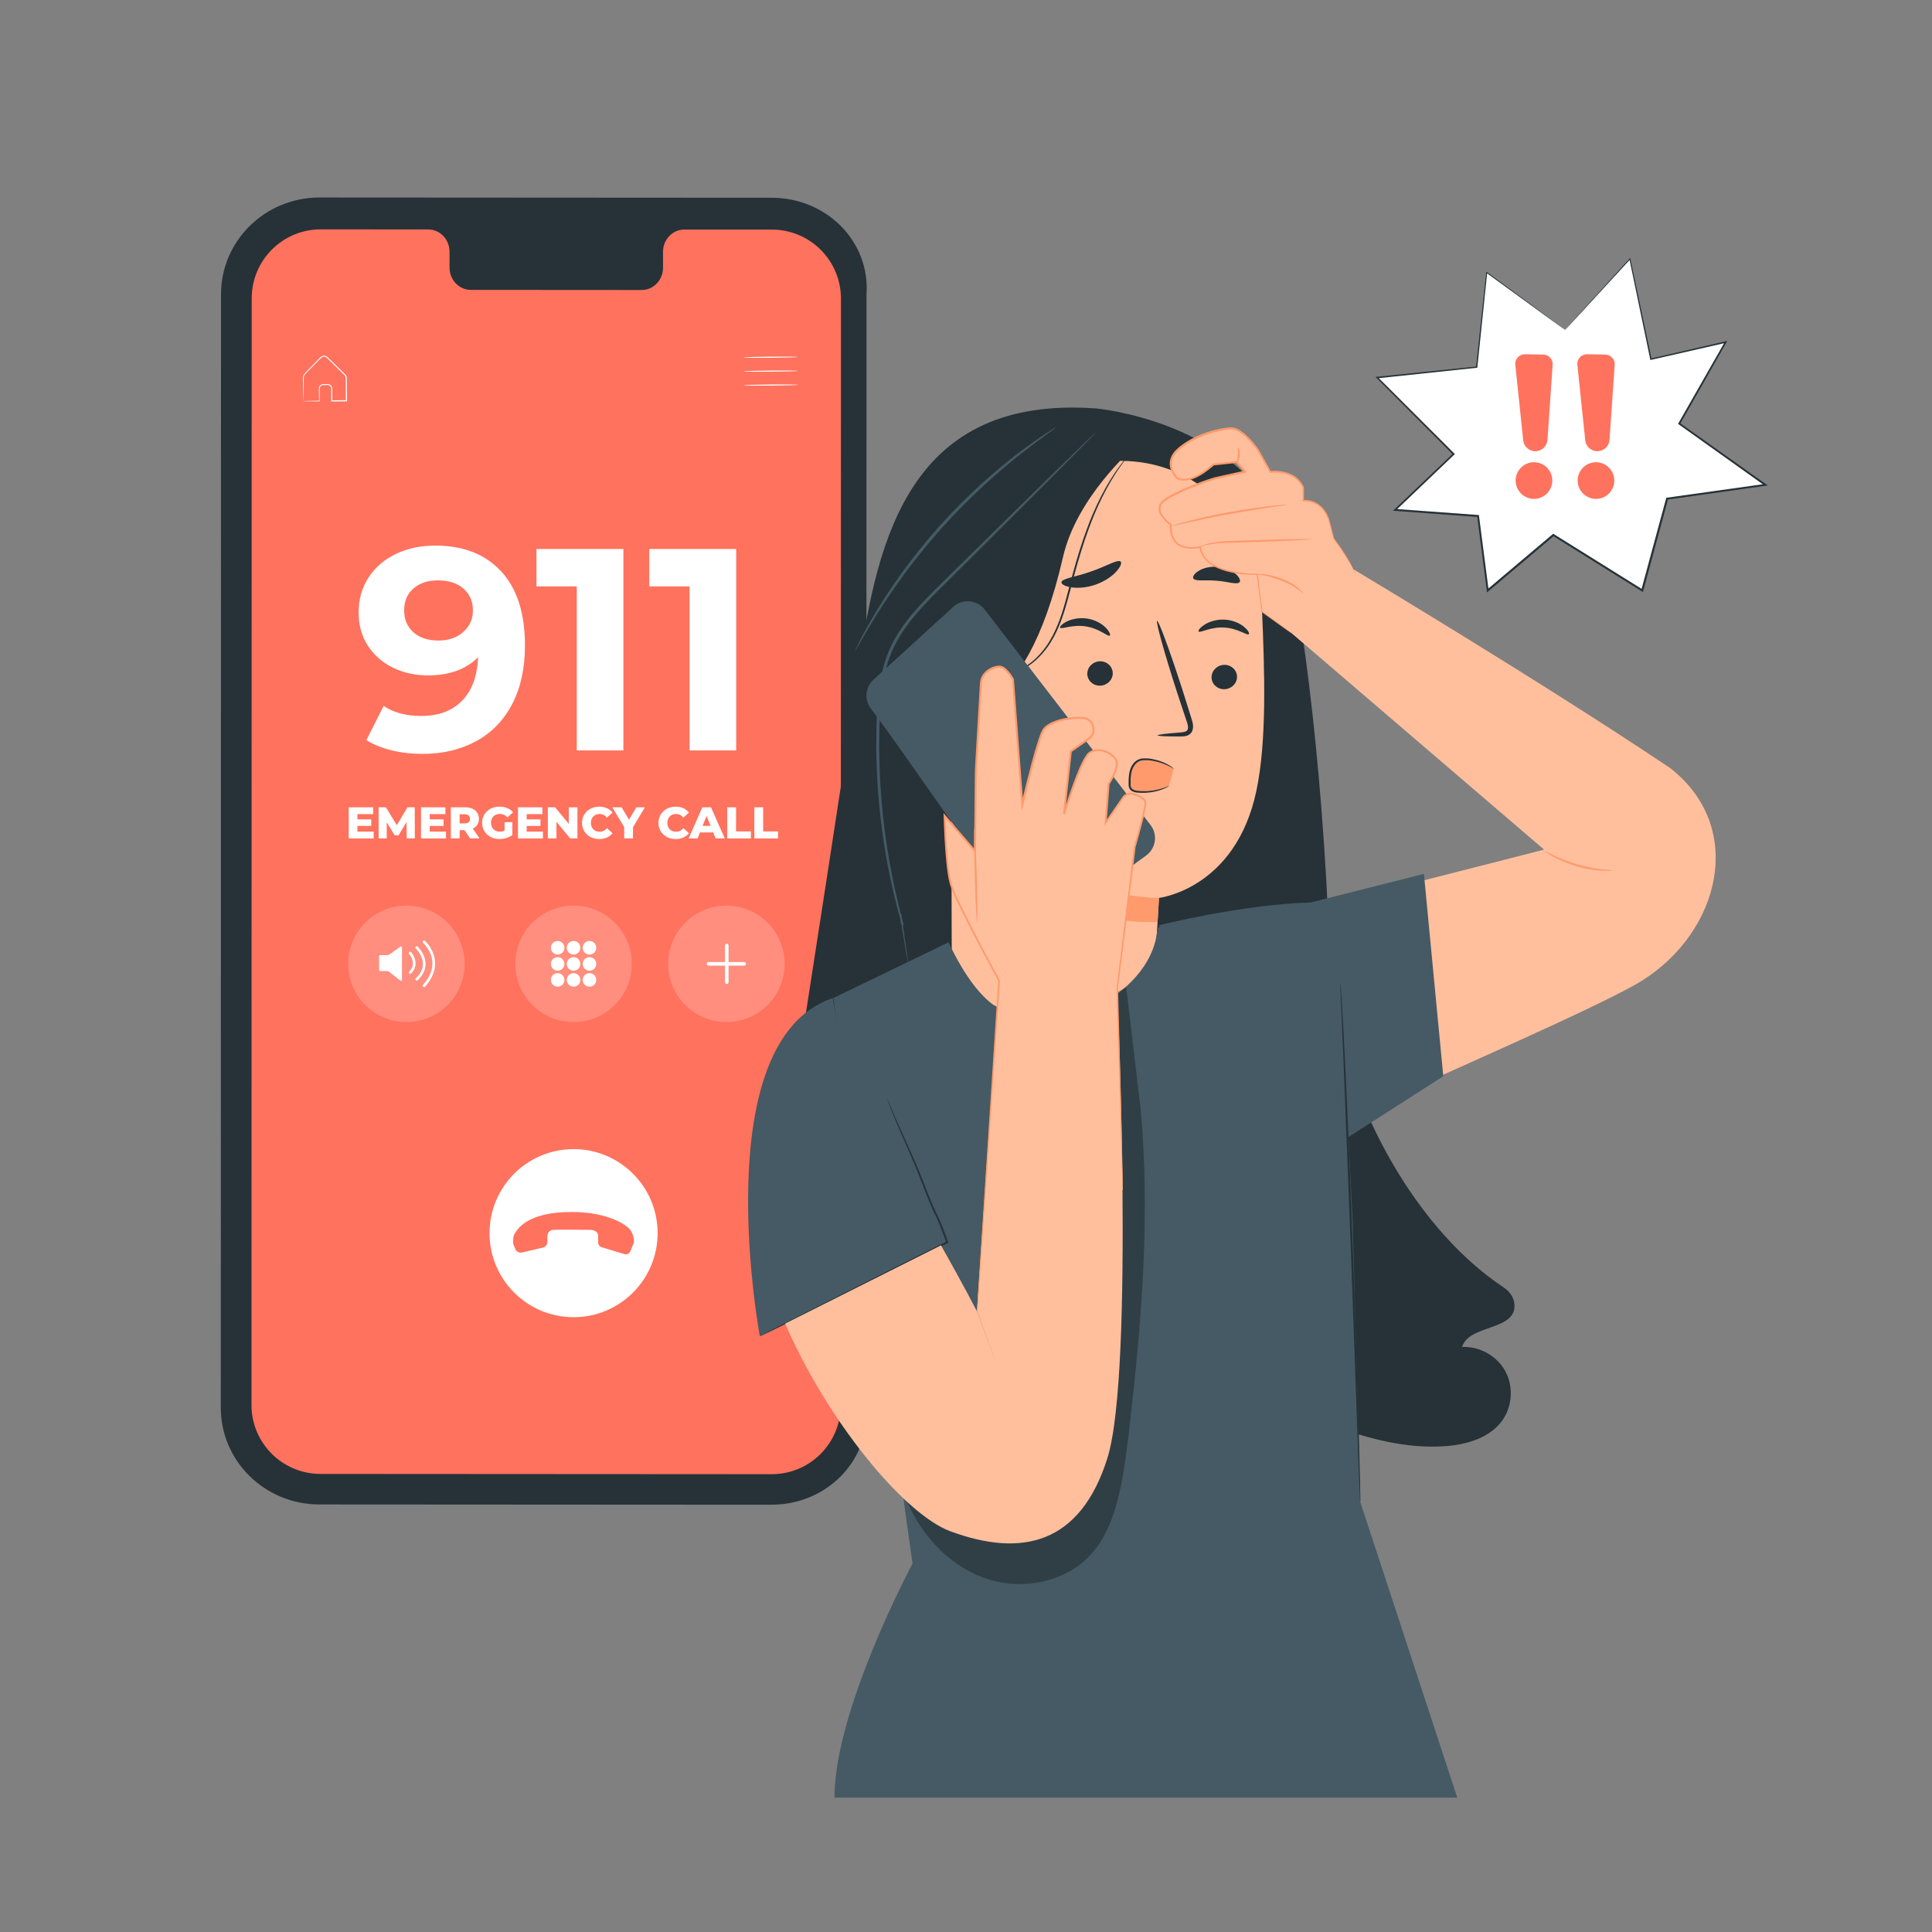 <?xml version="1.0" encoding="utf-8"?>
<!-- Generator: Adobe Illustrator 25.2.1, SVG Export Plug-In . SVG Version: 6.00 Build 0)  -->
<svg version="1.1" xmlns="http://www.w3.org/2000/svg" xmlns:xlink="http://www.w3.org/1999/xlink" x="0px" y="0px"
	 viewBox="0 0 500 500" style="enable-background:new 0 0 500 500;" xml:space="preserve">
<rect x="0" y="0" width="500" height="500" fill="#808080" stroke="none"/>
<style type="text/css">
	.st0{display:none;}
	.st1{display:inline;}
	.st2{fill:#F5F5F5;}
	.st3{fill:#263238;}
	.st4{fill:#FF725E;}
	.st5{fill:#FFFFFF;}
	.st6{opacity:0.2;}
	.st7{fill:#FFBF9D;}
	.st8{fill:#FF9A6C;}
	.st9{fill:#455A64;}
	.st10{opacity:0.3;}
</style>
<g id="Background_Simple" class="st0">
	<g class="st1">
		<path class="st2" d="M445.48,132.35l-2.57-4.23c-13.72-30.96-60.17-56.8-101.98-54.53c-5.3,0.29-10.58,1.05-15.79,2.17
			c-37.49,8.03-70.12,36.38-83.64,72.69c-7.95,21.36-10.17,45.94-25.27,62.89c-19.64,22.06-52.99,22.75-82.3,21.84
			c-29.32-0.91-62.69-0.13-82.23,22.01c-12.24,13.87-16.13,33.6-15.14,52.17c2.61,49.18,36.88,93.15,80.47,115.01
			c43.58,21.86,94.9,23.82,142.59,14.2c66.82-13.47,130.36-50.46,168.56-107.59C466.37,271.85,476.04,194.01,445.48,132.35z"/>
	</g>
</g>
<g id="Desk" class="st0">
</g>
<g id="Device">
	<g>
		<g>
			<g>
				<g>
					<g>
						<g>
							<g>
								<g>
									<g>
										<path class="st3" d="M199.65,389.42l-117.03-0.07c-14.08-0.01-25.48-11.22-25.48-25.04l0.06-288.17
											c0-13.83,11.42-25.04,25.51-25.03l117.03,0.07c14.08,0.01,25.48,11.22,24.51,25.04l-0.06,288.17
											C225.15,378.22,213.73,389.43,199.65,389.42z"/>
									</g>
								</g>
							</g>
						</g>
					</g>
					<g>
						<g>
							<g>
								<g>
									<g>
										<path class="st4" d="M199.79,59.42l-22.69-0.01c-3.04,0-5.51,2.58-5.51,5.76l0,4.12c0,3.18-2.47,5.76-5.51,5.76
											l-44.23-0.03c-3.04,0-5.51-2.58-5.51-5.76l0-4.12c0-3.18-2.47-5.76-5.51-5.76l-7.98-0.01L83,59.36
											c-9.86-0.01-17.86,7.99-17.86,17.85l-0.06,286.38c0,9.86,7.99,17.85,17.84,17.86l116.8,0.07
											c9.86,0.01,17.86-7.99,17.86-17.85l0.06-286.38C217.64,67.42,209.65,59.43,199.79,59.42z"/>
									</g>
								</g>
							</g>
						</g>
					</g>
				</g>
			</g>
		</g>
		<g>
			<g>
				<g>
					<g>
						<g>
							<g>
								<g>
									<g>
										<path class="st5" d="M206.47,92.39c0,0.08-3.15,0.17-7.03,0.21c-3.88,0.03-7.03-0.01-7.03-0.09
											c0-0.08,3.15-0.17,7.03-0.21C203.32,92.27,206.47,92.31,206.47,92.39z"/>
									</g>
								</g>
							</g>
						</g>
					</g>
				</g>
			</g>
			<g>
				<g>
					<g>
						<g>
							<g>
								<g>
									<g>
										<path class="st5" d="M206.5,95.99c0,0.08-3.15,0.17-7.03,0.21c-3.89,0.03-7.03-0.01-7.03-0.09c0-0.08,3.15-0.17,7.03-0.21
											C203.35,95.86,206.5,95.9,206.5,95.99z"/>
									</g>
								</g>
							</g>
						</g>
					</g>
				</g>
			</g>
			<g>
				<g>
					<g>
						<g>
							<g>
								<g>
									<g>
										<path class="st5" d="M206.53,99.59c0,0.08-3.15,0.17-7.03,0.21c-3.88,0.03-7.03-0.01-7.03-0.09
											c0-0.08,3.15-0.17,7.03-0.21C203.38,99.46,206.53,99.5,206.53,99.59z"/>
									</g>
								</g>
							</g>
						</g>
					</g>
				</g>
			</g>
			<g>
				<g>
					<g>
						<g>
							<g>
								<g>
									<path class="st5" d="M78.56,103.81c0.01-0.01,0.11-0.01,0.29-0.02c0.23-0.01,0.5-0.02,0.81-0.03
										c0.77-0.02,1.77-0.04,3-0.07l-0.08,0.08c-0.01-0.67-0.02-1.39-0.04-2.18c0-0.4-0.03-0.79,0-1.25
										c0.08-0.47,0.5-0.88,1.01-0.93c0.48-0.01,0.91-0.03,1.43-0.01c0.54,0.07,1,0.59,0.99,1.16c0.01,1.02,0.02,2.08,0.04,3.18
										l-0.14-0.14c1.22-0.01,2.48-0.03,3.79-0.04l-0.14,0.15c-0.01-1.53-0.03-3.1-0.04-4.72c0-0.4-0.01-0.8-0.01-1.2
										c0-0.37-0.23-0.62-0.53-0.9c-0.56-0.55-1.11-1.1-1.66-1.63c-0.54-0.54-1.08-1.06-1.6-1.58c-0.26-0.26-0.52-0.51-0.77-0.76
										c-0.27-0.26-0.48-0.52-0.78-0.58c-0.3-0.08-0.63-0.02-0.87,0.17c-0.23,0.19-0.47,0.47-0.71,0.69
										c-0.47,0.47-0.92,0.93-1.36,1.37c-0.86,0.89-1.75,1.7-2.39,2.47c-0.27,0.42-0.17,0.94-0.19,1.41c0,0.47,0,0.91,0,1.33
										c0,0.82-0.01,1.54-0.01,2.15c-0.01,0.55-0.01,1-0.02,1.38C78.58,103.63,78.57,103.8,78.56,103.81
										c-0.01,0.01-0.02-0.15-0.03-0.46c-0.01-0.37-0.02-0.81-0.04-1.35c-0.01-0.62-0.03-1.34-0.05-2.17
										c-0.01-0.43-0.02-0.88-0.03-1.36c0-0.24-0.01-0.49-0.01-0.74c0-0.27,0.07-0.55,0.21-0.79c0.7-0.86,1.54-1.62,2.4-2.53
										c0.44-0.45,0.89-0.91,1.35-1.38c0.24-0.24,0.44-0.48,0.73-0.72c0.3-0.23,0.72-0.32,1.1-0.22c0.4,0.09,0.67,0.42,0.91,0.65
										c0.26,0.25,0.52,0.51,0.78,0.76c0.52,0.51,1.06,1.04,1.6,1.57c0.54,0.53,1.1,1.08,1.66,1.63c0.13,0.14,0.29,0.26,0.42,0.46
										c0.12,0.19,0.19,0.41,0.2,0.64c0,0.4,0.01,0.8,0.01,1.21c0.01,1.62,0.02,3.19,0.04,4.72l0,0.15l-0.15,0
										c-1.31,0.01-2.57,0.02-3.79,0.02l-0.14,0l0-0.14c-0.01-1.1-0.01-2.16-0.02-3.18c0.02-0.46-0.34-0.86-0.77-0.92
										c-0.44-0.02-0.95-0.01-1.37,0c-0.41,0.03-0.75,0.36-0.82,0.74c-0.04,0.38-0.01,0.83-0.02,1.21c0,0.78,0,1.51,0,2.18l0,0.09
										l-0.08,0c-1.25-0.01-2.27-0.02-3.05-0.02c-0.31-0.01-0.57-0.01-0.8-0.01C78.65,103.82,78.56,103.82,78.56,103.81z"/>
								</g>
							</g>
						</g>
					</g>
				</g>
			</g>
		</g>
		<g>
			<g>
				<g>
					<g>
						<g>
							<circle class="st5" cx="148.44" cy="319.14" r="21.75"/>
						</g>
					</g>
				</g>
			</g>
			<g>
				<g>
					<path class="st4" d="M135.1,324.14l5.43-1.28c0.67-0.16,1.14-0.76,1.14-1.44v-1.12c0,0-0.23-1.9,1.56-2.02
						c1.29-0.09,9.46,0,9.46,0s2.15-0.04,2.11,1.65v1.63c0,0.56,0.37,1.05,0.9,1.22l5.89,1.78c0.63,0.19,1.29-0.13,1.54-0.73
						l0.75-1.82c0.14-0.33,0.21-0.69,0.19-1.05c-0.04-0.71-0.31-1.82-1.01-2.72c-1.17-1.5-6.67-5.04-17.18-4.53
						c-10,0.49-12.18,4.7-12.75,5.71c-0.36,0.63-0.46,2.16-0.19,2.81c0.1,0.24,0.27,0.64,0.44,1.04
						C133.67,323.94,134.39,324.31,135.1,324.14z"/>
				</g>
			</g>
		</g>
		<g>
			<g class="st6">
				<g>
					<g>
						<circle class="st5" cx="148.44" cy="249.44" r="15.07"/>
					</g>
				</g>
			</g>
			<g>
				<g>
					<g>
						<circle class="st5" cx="144.32" cy="249.46" r="1.75"/>
					</g>
				</g>
				<g>
					<g>
						<path class="st5" d="M150.19,249.46c0,0.97-0.78,1.75-1.75,1.75c-0.97,0-1.75-0.78-1.75-1.75c0-0.97,0.78-1.75,1.75-1.75
							C149.41,247.71,150.19,248.49,150.19,249.46z"/>
					</g>
				</g>
				<g>
					<g>
						<path class="st5" d="M154.31,249.46c0,0.97-0.78,1.75-1.75,1.75s-1.75-0.78-1.75-1.75c0-0.97,0.78-1.75,1.75-1.75
							S154.31,248.49,154.31,249.46z"/>
					</g>
				</g>
				<g>
					<g>
						<path class="st5" d="M146.07,245.28c0,0.97-0.78,1.75-1.75,1.75c-0.97,0-1.75-0.78-1.75-1.75c0-0.97,0.78-1.75,1.75-1.75
							C145.29,243.52,146.07,244.31,146.07,245.28z"/>
					</g>
				</g>
				<g>
					<g>
						<path class="st5" d="M150.19,245.28c0,0.97-0.78,1.75-1.75,1.75c-0.97,0-1.75-0.78-1.75-1.75c0-0.97,0.78-1.75,1.75-1.75
							C149.41,243.52,150.19,244.31,150.19,245.28z"/>
					</g>
				</g>
				<g>
					<g>
						<path class="st5" d="M154.31,245.28c0,0.97-0.78,1.75-1.75,1.75s-1.75-0.78-1.75-1.75c0-0.97,0.78-1.75,1.75-1.75
							S154.31,244.31,154.31,245.28z"/>
					</g>
				</g>
				<g>
					<g>
						<path class="st5" d="M146.07,253.6c0,0.97-0.78,1.75-1.75,1.75c-0.97,0-1.75-0.78-1.75-1.75c0-0.97,0.78-1.75,1.75-1.75
							C145.29,251.85,146.07,252.63,146.07,253.6z"/>
					</g>
				</g>
				<g>
					<g>
						<path class="st5" d="M150.19,253.6c0,0.97-0.78,1.75-1.75,1.75c-0.97,0-1.75-0.78-1.75-1.75c0-0.97,0.78-1.75,1.75-1.75
							C149.41,251.85,150.19,252.63,150.19,253.6z"/>
					</g>
				</g>
				<g>
					<g>
						<path class="st5" d="M154.31,253.6c0,0.97-0.78,1.75-1.75,1.75s-1.75-0.78-1.75-1.75c0-0.97,0.78-1.75,1.75-1.75
							S154.31,252.63,154.31,253.6z"/>
					</g>
				</g>
			</g>
		</g>
		<g>
			<g class="st6">
				<g>
					<g>
						<circle class="st5" cx="105.18" cy="249.44" r="15.07"/>
					</g>
				</g>
			</g>
			<g>
				<g>
					<g>
						<path class="st5" d="M98.11,247.47v3.57c0,0.15,0.12,0.27,0.27,0.27h1.97c0.06,0,0.12,0.02,0.17,0.06l3.07,2.4
							c0.18,0.14,0.44,0.01,0.44-0.22v-8.34c0-0.22-0.25-0.35-0.43-0.22l-2.97,2.14c-0.05,0.03-0.1,0.05-0.16,0.05l-2.09,0.01
							C98.23,247.2,98.11,247.32,98.11,247.47z"/>
					</g>
				</g>
				<g>
					<g>
						<path class="st5" d="M109.74,255.46c-0.08,0-0.16-0.03-0.23-0.09c-0.14-0.13-0.15-0.35-0.03-0.49
							c1.72-1.91,2.53-3.89,2.42-5.88c-0.17-2.98-2.37-4.97-2.39-4.99c-0.14-0.13-0.16-0.34-0.03-0.49
							c0.13-0.14,0.34-0.16,0.49-0.03c0.1,0.09,2.44,2.21,2.62,5.47c0.12,2.18-0.75,4.32-2.59,6.38
							C109.93,255.42,109.83,255.46,109.74,255.46z"/>
					</g>
				</g>
				<g>
					<g>
						<path class="st5" d="M107.84,253.78c-0.09,0-0.18-0.04-0.25-0.11c-0.13-0.14-0.12-0.36,0.02-0.49
							c1.22-1.14,1.84-2.38,1.84-3.69c0-2.25-1.82-3.99-1.84-4.01c-0.14-0.13-0.15-0.35-0.02-0.49c0.13-0.14,0.35-0.15,0.49-0.02
							c0.08,0.08,2.05,1.95,2.05,4.51c0,1.51-0.69,2.93-2.05,4.2C108.01,253.75,107.92,253.78,107.84,253.78z"/>
					</g>
				</g>
				<g>
					<g>
						<path class="st5" d="M106.15,252.04c-0.09,0-0.18-0.03-0.25-0.1c-0.13-0.14-0.13-0.35,0-0.49c2.12-2.1,0.07-4.48-0.02-4.58
							c-0.13-0.14-0.11-0.36,0.03-0.49c0.14-0.13,0.36-0.11,0.49,0.03c0.03,0.03,2.57,2.96-0.02,5.53
							C106.33,252.01,106.24,252.04,106.15,252.04z"/>
					</g>
				</g>
			</g>
		</g>
		<g>
			<g class="st6">
				<g>
					<g>
						<circle class="st5" cx="187.99" cy="249.44" r="15.07"/>
					</g>
				</g>
			</g>
			<g>
				<g>
					<g>
						<path class="st5" d="M188.09,254.65c-0.25,0-0.46-0.21-0.46-0.46v-9.5c0-0.25,0.21-0.46,0.46-0.46s0.46,0.21,0.46,0.46v9.5
							C188.55,254.44,188.34,254.65,188.09,254.65z"/>
					</g>
				</g>
				<g>
					<g>
						<path class="st5" d="M192.6,249.9h-9.22c-0.25,0-0.46-0.21-0.46-0.46c0-0.25,0.21-0.46,0.46-0.46h9.22
							c0.25,0,0.46,0.21,0.46,0.46C193.06,249.69,192.86,249.9,192.6,249.9z"/>
					</g>
				</g>
			</g>
		</g>
		<g>
			<path class="st5" d="M129.68,147.85c4.12,4.44,6.18,10.84,6.18,19.18c0,5.91-1.1,10.97-3.31,15.19
				c-2.21,4.22-5.32,7.42-9.35,9.61c-4.02,2.19-8.66,3.28-13.93,3.28c-2.78,0-5.44-0.31-7.97-0.93c-2.53-0.62-4.69-1.5-6.48-2.64
				l4.47-8.86c2.53,1.74,5.78,2.61,9.76,2.61c4.42,0,7.92-1.3,10.5-3.91c2.58-2.61,3.97-6.37,4.17-11.28
				c-3.13,3.13-7.45,4.69-12.96,4.69c-3.33,0-6.36-0.67-9.09-2.01c-2.73-1.34-4.89-3.24-6.48-5.7c-1.59-2.46-2.38-5.3-2.38-8.53
				c0-3.47,0.87-6.53,2.61-9.16c1.74-2.63,4.11-4.65,7.11-6.07c3-1.42,6.34-2.12,10.02-2.12
				C119.85,141.18,125.56,143.41,129.68,147.85z M119.89,163.56c1.66-1.46,2.5-3.34,2.5-5.62c0-2.28-0.81-4.14-2.42-5.58
				c-1.61-1.44-3.83-2.16-6.67-2.16c-2.58,0-4.68,0.7-6.29,2.09c-1.61,1.39-2.42,3.28-2.42,5.66c0,2.38,0.81,4.28,2.42,5.7
				c1.61,1.41,3.76,2.12,6.44,2.12C116.08,165.76,118.23,165.03,119.89,163.56z"/>
			<path class="st5" d="M161.33,142.08v52.13h-12.06v-42.45h-10.43v-9.68H161.33z"/>
			<path class="st5" d="M190.52,142.08v52.13h-12.06v-42.45h-10.43v-9.68H190.52z"/>
		</g>
		<g>
			<path class="st5" d="M96.71,215.22v1.76h-6.46v-8.05h6.32v1.76H92.5v1.36h3.58v1.7H92.5v1.47H96.71z"/>
			<path class="st5" d="M105.25,216.98l-0.02-4.27l-2.07,3.47h-1.01l-2.06-3.36v4.15h-2.1v-8.05h1.88l2.83,4.65l2.76-4.65h1.88
				l0.02,8.05H105.25z"/>
			<path class="st5" d="M115.42,215.22v1.76h-6.46v-8.05h6.31v1.76h-4.06v1.36h3.58v1.7h-3.58v1.47H115.42z"/>
			<path class="st5" d="M120.2,214.84h-1.24v2.14h-2.28v-8.05h3.68c0.73,0,1.36,0.12,1.9,0.36c0.54,0.24,0.95,0.59,1.24,1.04
				c0.29,0.45,0.44,0.98,0.44,1.58c0,0.58-0.14,1.09-0.41,1.52c-0.27,0.43-0.66,0.77-1.17,1.02l1.74,2.53h-2.44L120.2,214.84z
				 M121.28,211.04c-0.24-0.21-0.59-0.31-1.06-0.31h-1.27v2.36h1.27c0.47,0,0.82-0.1,1.06-0.3c0.24-0.2,0.36-0.49,0.36-0.87
				C121.64,211.53,121.52,211.24,121.28,211.04z"/>
			<path class="st5" d="M130.59,212.78h2.01v3.34c-0.46,0.33-0.99,0.58-1.59,0.76c-0.6,0.18-1.2,0.26-1.79,0.26
				c-0.84,0-1.6-0.18-2.28-0.54c-0.68-0.36-1.2-0.85-1.59-1.49c-0.38-0.64-0.58-1.36-0.58-2.16c0-0.81,0.19-1.53,0.58-2.16
				c0.38-0.64,0.92-1.13,1.6-1.49c0.68-0.36,1.45-0.54,2.31-0.54c0.75,0,1.43,0.13,2.02,0.38c0.6,0.25,1.1,0.62,1.5,1.09l-1.45,1.31
				c-0.54-0.6-1.2-0.9-1.96-0.9c-0.69,0-1.25,0.21-1.67,0.63c-0.42,0.42-0.63,0.98-0.63,1.67c0,0.44,0.1,0.84,0.29,1.19
				c0.19,0.35,0.46,0.62,0.81,0.82c0.35,0.2,0.74,0.29,1.18,0.29c0.44,0,0.85-0.09,1.23-0.26V212.78z"/>
			<path class="st5" d="M140.51,215.22v1.76h-6.46v-8.05h6.31v1.76h-4.06v1.36h3.58v1.7h-3.58v1.47H140.51z"/>
			<path class="st5" d="M149.44,208.93v8.05h-1.88l-3.55-4.29v4.29h-2.23v-8.05h1.88l3.55,4.29v-4.29H149.44z"/>
			<path class="st5" d="M152.79,216.61c-0.67-0.36-1.2-0.85-1.58-1.49c-0.38-0.64-0.58-1.36-0.58-2.16c0-0.81,0.19-1.53,0.58-2.16
				c0.38-0.64,0.91-1.13,1.58-1.49c0.67-0.36,1.43-0.54,2.27-0.54c0.74,0,1.4,0.13,1.99,0.39c0.59,0.26,1.08,0.64,1.47,1.13
				l-1.45,1.31c-0.52-0.63-1.15-0.94-1.9-0.94c-0.44,0-0.83,0.1-1.17,0.29c-0.34,0.19-0.61,0.46-0.79,0.81
				c-0.19,0.35-0.28,0.75-0.28,1.2c0,0.45,0.09,0.85,0.28,1.2c0.19,0.35,0.45,0.62,0.79,0.81c0.34,0.19,0.73,0.29,1.17,0.29
				c0.74,0,1.38-0.31,1.9-0.94l1.45,1.31c-0.39,0.49-0.88,0.87-1.47,1.13c-0.59,0.26-1.25,0.39-1.99,0.39
				C154.22,217.14,153.46,216.96,152.79,216.61z"/>
			<path class="st5" d="M163.82,214.09v2.89h-2.28v-2.92l-3.07-5.13h2.4l1.91,3.2l1.91-3.2h2.21L163.82,214.09z"/>
			<path class="st5" d="M172.57,216.61c-0.67-0.36-1.2-0.85-1.58-1.49c-0.38-0.64-0.58-1.36-0.58-2.16c0-0.81,0.19-1.53,0.58-2.16
				c0.38-0.64,0.91-1.13,1.58-1.49c0.67-0.36,1.43-0.54,2.27-0.54c0.74,0,1.4,0.13,1.99,0.39c0.59,0.26,1.08,0.64,1.47,1.13
				l-1.45,1.31c-0.52-0.63-1.15-0.94-1.9-0.94c-0.44,0-0.83,0.1-1.17,0.29c-0.34,0.19-0.61,0.46-0.79,0.81
				c-0.19,0.35-0.28,0.75-0.28,1.2c0,0.45,0.09,0.85,0.28,1.2c0.19,0.35,0.45,0.62,0.79,0.81c0.34,0.19,0.73,0.29,1.17,0.29
				c0.74,0,1.38-0.31,1.9-0.94l1.45,1.31c-0.39,0.49-0.88,0.87-1.47,1.13c-0.59,0.26-1.25,0.39-1.99,0.39
				C173.99,217.14,173.24,216.96,172.57,216.61z"/>
			<path class="st5" d="M184.57,215.42h-3.4l-0.63,1.56h-2.32l3.55-8.05H184l3.57,8.05h-2.37L184.57,215.42z M183.9,213.74
				l-1.04-2.58l-1.04,2.58H183.9z"/>
			<path class="st5" d="M188.21,208.93h2.28v6.25h3.84v1.81h-6.12V208.93z"/>
			<path class="st5" d="M195.23,208.93h2.28v6.25h3.84v1.81h-6.12V208.93z"/>
		</g>
	</g>
</g>
<g id="Speech_Bubble">
	<g>
		<g>
			<g>
				<g>
					<g>
						<g>
							<g>
								<g>
									<g>
										<g>
											<polygon class="st5" points="405.05,85.38 384.77,70.52 382.18,95.01 356.39,97.71 376.2,117.51 361.04,131.96 
												382.51,133.54 385,152.81 401.99,138.46 425.01,152.81 431.44,129.06 456.86,125.49 434.58,109.64 446.59,88.54 
												427.25,92.96 421.81,67.01 											"/>
										</g>
										<g>
											<g>
												<path class="st3" d="M405.05,85.38c0,0,0.37-0.43,1.1-1.25c0.74-0.82,1.82-2.02,3.23-3.58c2.84-3.13,7-7.73,12.34-13.62
													l0.17-0.18l0.05,0.24c1.5,7.12,3.36,15.89,5.49,25.94l-0.21-0.14c5.88-1.35,12.4-2.85,19.34-4.45l0.45-0.1l-0.23,0.4
													c-3.71,6.53-7.74,13.63-11.99,21.11l-0.06-0.29c7.05,5.01,14.51,10.31,22.28,15.83l0.5,0.35l-0.6,0.08
													c-8.09,1.14-16.63,2.34-25.41,3.58l0.21-0.18c-2.05,7.57-4.22,15.58-6.43,23.75l-0.09,0.34l-0.3-0.18
													c-5.67-3.53-11.67-7.28-17.75-11.07c-1.76-1.1-3.52-2.19-5.26-3.28l0.31-0.02c-5.76,4.86-11.43,9.65-16.99,14.35
													l-0.36,0.31l-0.06-0.47c-0.85-6.55-1.68-12.98-2.49-19.27l0.23,0.22c-7.35-0.54-14.51-1.07-21.47-1.59l-0.55-0.04
													l0.4-0.38c5.22-4.97,10.29-9.79,15.17-14.44l0,0.33c-7.02-7.03-13.63-13.65-19.78-19.82l-0.31-0.31l0.43-0.04
													c9.43-0.97,18.02-1.86,25.79-2.66L382,95c1.03-9.58,1.91-17.72,2.64-24.49l0.02-0.22l0.18,0.13
													c6.54,4.83,11.58,8.55,15,11.08c1.7,1.26,3,2.23,3.88,2.88C404.6,85.03,405.05,85.38,405.05,85.38s-0.44-0.3-1.32-0.93
													c-0.89-0.64-2.19-1.58-3.9-2.82c-3.45-2.51-8.54-6.21-15.14-11.01l0.2-0.09c-0.7,6.77-1.55,14.92-2.55,24.5l-0.01,0.14
													l-0.14,0.01c-7.76,0.82-16.35,1.73-25.78,2.73l0.12-0.35c6.17,6.16,12.79,12.77,19.82,19.78l0.17,0.17l-0.17,0.16
													c-4.88,4.65-9.93,9.48-15.15,14.46l-0.15-0.42c6.96,0.51,14.12,1.03,21.47,1.57l0.21,0.01l0.03,0.2
													c0.82,6.3,1.65,12.72,2.5,19.27l-0.42-0.16c5.56-4.7,11.23-9.49,16.99-14.35l0.14-0.12l0.16,0.1
													c1.75,1.09,3.5,2.18,5.26,3.28c6.08,3.79,12.09,7.54,17.75,11.07l-0.39,0.15c2.21-8.17,4.39-16.18,6.44-23.75l0.04-0.16
													l0.17-0.02c8.78-1.23,17.32-2.43,25.42-3.56l-0.11,0.44c-7.76-5.53-15.22-10.84-22.26-15.86l-0.17-0.12l0.1-0.18
													c4.26-7.47,8.31-14.57,12.03-21.09l0.22,0.3c-6.94,1.58-13.46,3.06-19.35,4.4l-0.17,0.04L427.08,93
													c-2.09-10.06-3.91-18.84-5.39-25.96l0.22,0.06c-5.4,5.87-9.61,10.46-12.49,13.58c-1.42,1.54-2.51,2.72-3.26,3.52
													C405.43,84.99,405.05,85.38,405.05,85.38z"/>
											</g>
										</g>
									</g>
								</g>
							</g>
						</g>
					</g>
				</g>
			</g>
		</g>
		<g>
			<g>
				<g>
					<g>
						<path class="st4" d="M401.82,94.42l-1.34,19.42c-0.11,1.59-1.39,2.84-2.98,2.93l0,0c-1.68,0.09-3.13-1.15-3.3-2.82
							l-2.04-19.54c-0.16-1.48,1.02-2.76,2.51-2.73l4.74,0.09C400.82,91.8,401.92,93.01,401.82,94.42z"/>
					</g>
				</g>
			</g>
			<g>
				<g>
					<g>
						<path class="st4" d="M392.48,125.84c0.81,2.49,3.49,3.85,5.98,3.04c2.49-0.81,3.85-3.49,3.04-5.98
							c-0.81-2.49-3.49-3.85-5.98-3.04C393.03,120.67,391.67,123.35,392.48,125.84z"/>
					</g>
				</g>
			</g>
		</g>
		<g>
			<g>
				<g>
					<g>
						<path class="st4" d="M417.88,94.42l-1.34,19.42c-0.11,1.59-1.39,2.84-2.98,2.93l0,0c-1.68,0.09-3.13-1.15-3.3-2.82
							l-2.04-19.54c-0.16-1.48,1.02-2.76,2.51-2.73l4.74,0.09C416.87,91.8,417.98,93.01,417.88,94.42z"/>
					</g>
				</g>
			</g>
			<g>
				<g>
					<g>
						<path class="st4" d="M408.53,125.84c0.81,2.49,3.49,3.85,5.98,3.04c2.49-0.81,3.85-3.49,3.04-5.98
							c-0.81-2.49-3.49-3.85-5.98-3.04C409.08,120.67,407.72,123.35,408.53,125.84z"/>
					</g>
				</g>
			</g>
		</g>
	</g>
</g>
<g id="Character">
	<g>
		<g>
			<g>
				<g>
					<path class="st3" d="M391.95,337.81c-0.06-1.89-1.19-3.56-2.77-4.6c-24.6-16.28-43.13-52.36-45-82.91
						c-0.05-1.74-0.1-3.5-0.16-5.28c0-0.01,0-0.01,0-0.02l0,0c-1.54-45.93-7.96-98.79-13.63-110.77
						c-12.05-25.47-46.78-28.53-46.78-28.53c-47.95-3.43-56.51,33.41-61.35,66.97c-3.01,20.87-14.61,95.42-14.61,95.42l8.81,3.41
						c10.38,30.77,33.76,55.65,64.15,67.09c8.84,3.33,16.32,4.66,19.83,1.8c13.96,14.15,31.43,24.84,50.46,30.63
						c7.74,2.36,15.86,3.93,23.92,3.18c5.23-0.49,10.75-2.22,13.87-6.45c2.69-3.64,3.06-8.85,0.91-12.84
						c-2.15-3.99-6.7-6.55-11.22-6.31C380.19,342.72,392.15,344.45,391.95,337.81z"/>
				</g>
			</g>
			<g>
				<path class="st7" d="M300.74,247.13c0,0,17.52-7.53,26.58-9.24c9.05-1.71,72.29-18.01,72.29-18.01l-65.27-55.94l14.4-17.52
					c0,0,48.48,28.93,82.96,51.99c0,0,0.25,0.13,0.64,0.44c19.61,15.43,12.74,42.32-7.38,54.94c-10.02,6.29-53.96,25.24-62.48,29.39
					c-17.01,8.29-16.74,8.01-16.74,8.01L300.74,247.13z"/>
			</g>
			<g>
				<g>
					<g>
						<path class="st7" d="M289.98,119.27l-3-2.86l-32.42,13.06c-4.69,0.26-8.4,4.06-8.54,8.76l0.28,105.62
							c-0.04,7.16,1.39,13.37,5.72,19.07l4.55,6.01c10.38,13.71,31.74,12.58,39.95-2.52c0.57-1.06,0.97-1.98,1.15-2.73
							c0.17-0.94,0.43-1.56,0.48-2.36c0.96-8.5,1.02-15.87,1.02-15.87c0.58-9.33,0.77-13.16,0.77-13.07c0,0,19.86-2.28,25.22-27.77
							c2.67-12.68,2.17-30.11,1.42-47.28C325.55,133.6,309.07,119.25,289.98,119.27z"/>
					</g>
				</g>
				<g>
					<g>
						<g>
							<g>
								<g>
									<g>
										<g>
											<g>
												<g>
													<g>
														<path class="st3" d="M287.98,174.29c-0.03,1.74-1.52,3.16-3.34,3.16c-1.82,0.01-3.27-1.4-3.25-3.14
															c0.03-1.74,1.52-3.16,3.34-3.17C286.55,171.14,288,172.55,287.98,174.29z"/>
													</g>
												</g>
											</g>
										</g>
									</g>
								</g>
							</g>
						</g>
					</g>
				</g>
				<g>
					<g>
						<g>
							<g>
								<g>
									<g>
										<g>
											<g>
												<g>
													<g>
														<path class="st3" d="M320.14,175.21c-0.03,1.74-1.52,3.16-3.34,3.16c-1.82,0.01-3.27-1.4-3.25-3.14
															c0.03-1.74,1.52-3.16,3.34-3.17C318.71,172.06,320.17,173.47,320.14,175.21z"/>
													</g>
												</g>
											</g>
										</g>
									</g>
								</g>
							</g>
						</g>
					</g>
				</g>
				<g>
					<g>
						<g>
							<g>
								<g>
									<g>
										<g>
											<g>
												<g>
													<g>
														<g>
															<path class="st3" d="M323.19,164.14c-0.43,0.41-2.83-1.56-6.38-1.73c-3.54-0.22-6.23,1.48-6.6,1.02
																c-0.18-0.2,0.28-0.96,1.45-1.72c1.16-0.77,3.1-1.47,5.31-1.35c2.21,0.12,4.03,1.03,5.05,1.92
																C323.07,163.16,323.41,163.95,323.19,164.14z"/>
														</g>
													</g>
												</g>
											</g>
										</g>
									</g>
								</g>
							</g>
						</g>
					</g>
				</g>
				<g>
					<g>
						<g>
							<g>
								<g>
									<g>
										<g>
											<g>
												<g>
													<g>
														<g>
															<path class="st3" d="M287.21,164.5c-0.47,0.36-2.66-1.85-6.17-2.38c-3.5-0.58-6.35,0.83-6.67,0.34
																c-0.16-0.22,0.37-0.92,1.62-1.57c1.23-0.64,3.23-1.14,5.42-0.8c2.18,0.35,3.9,1.44,4.83,2.42
																C287.19,163.52,287.44,164.34,287.21,164.5z"/>
														</g>
													</g>
												</g>
											</g>
										</g>
									</g>
								</g>
							</g>
						</g>
					</g>
				</g>
				<g>
					<g>
						<g>
							<g>
								<g>
									<g>
										<g>
											<g>
												<g>
													<g>
														<path class="st3" d="M299.6,190.31c-0.01-0.2,2.22-0.47,5.81-0.75c0.91-0.05,1.78-0.19,1.96-0.8
															c0.25-0.64-0.08-1.64-0.47-2.71c-0.74-2.23-1.52-4.57-2.33-7.03c-3.23-10-5.51-18.21-5.11-18.33
															c0.4-0.13,3.35,7.88,6.57,17.88c0.77,2.47,1.51,4.82,2.22,7.06c0.29,1.05,0.82,2.24,0.29,3.58
															c-0.28,0.66-0.97,1.12-1.56,1.25c-0.59,0.15-1.1,0.13-1.55,0.14C301.83,190.61,299.6,190.51,299.6,190.31z"/>
													</g>
												</g>
											</g>
										</g>
									</g>
								</g>
							</g>
						</g>
					</g>
				</g>
				<g>
					<g>
						<g>
							<g>
								<g>
									<g>
										<g>
											<g>
												<g>
													<path class="st8" d="M299.95,232.39c0,0-17.34,0.25-33.95-10.9c0,0,7.76,18.22,33.59,17.1L299.95,232.39z"/>
												</g>
											</g>
										</g>
									</g>
								</g>
							</g>
						</g>
					</g>
				</g>
				<g>
					<g>
						<g>
							<g>
								<g>
									<g>
										<path class="st3" d="M274.7,150.69c0.13-1.02,3.68-1.36,7.63-2.78c3.98-1.34,6.98-3.28,7.71-2.56
											c0.33,0.35-0.04,1.36-1.15,2.58c-1.1,1.21-3,2.55-5.37,3.38c-2.38,0.82-4.7,0.95-6.31,0.69
											C275.58,151.74,274.66,151.18,274.7,150.69z"/>
									</g>
								</g>
							</g>
						</g>
					</g>
				</g>
				<g>
					<g>
						<g>
							<g>
								<g>
									<g>
										<path class="st3" d="M320.81,150.66c-0.66,0.77-3.06-0.18-6-0.37c-2.93-0.29-5.45,0.27-5.98-0.6
											c-0.23-0.42,0.2-1.21,1.33-1.92c1.11-0.71,2.93-1.24,4.95-1.07c2.01,0.17,3.73,0.98,4.71,1.86
											C320.8,149.43,321.1,150.28,320.81,150.66z"/>
									</g>
								</g>
							</g>
						</g>
					</g>
				</g>
				<g>
					<g>
						<path class="st3" d="M246.67,183.31c0,0,18.16,5.65,28.44-39.17c3.51-15.33,17.72-27.74,17.72-27.74l-5.76-1.73
							c0,0-35.81,10.09-36.41,10.54c-0.6,0.45-9.03,18.52-9.03,18.52L246.67,183.31z"/>
					</g>
				</g>
				<g>
					<g>
						<path class="st7" d="M251.14,181.64c0.09-1.91-1.89-6.53-3.77-6.92c-5.01-1.04-14.12-1.09-14.85,11.72
							c-0.99,17.51,16.79,14.9,16.85,14.4C249.42,200.44,250.83,188.25,251.14,181.64z"/>
					</g>
				</g>
				<g>
					<g>
						<path class="st8" d="M244.4,193.9c-0.07-0.06-0.32,0.2-0.85,0.4c-0.52,0.2-1.39,0.31-2.28-0.08c-1.81-0.78-3.2-3.81-3.11-6.97
							c0.05-1.6,0.47-3.1,1.1-4.32c0.61-1.25,1.49-2.1,2.43-2.21c0.94-0.16,1.57,0.43,1.75,0.94c0.21,0.5,0.08,0.85,0.17,0.88
							c0.05,0.05,0.39-0.27,0.29-1c-0.05-0.35-0.23-0.78-0.63-1.14c-0.4-0.37-1.01-0.57-1.66-0.54c-1.36,0.02-2.64,1.19-3.34,2.53
							c-0.77,1.35-1.28,3.03-1.33,4.82c-0.09,3.54,1.53,6.94,4.02,7.81c1.21,0.39,2.26,0.08,2.82-0.31
							C244.35,194.32,244.46,193.93,244.4,193.9z"/>
					</g>
				</g>
				<g>
					<g>
						<path class="st3" d="M258.98,174.74c-0.01-0.06,0.97-0.06,2.62-0.53c1.65-0.46,3.96-1.54,6.24-3.62
							c1.13-1.04,2.24-2.31,3.25-3.81c0.99-1.51,1.88-3.23,2.65-5.12c1.55-3.77,2.54-8.17,3.77-12.73
							c1.23-4.57,2.56-8.88,4.03-12.72c1.44-3.84,3.05-7.19,4.56-9.89c1.52-2.71,2.96-4.78,4.01-6.15c0.52-0.7,0.97-1.2,1.25-1.55
							c0.29-0.35,0.45-0.53,0.47-0.52c0.01,0.01-0.12,0.21-0.39,0.58c-0.26,0.37-0.69,0.89-1.18,1.6c-1.01,1.4-2.39,3.49-3.87,6.2
							c-1.47,2.71-3.03,6.05-4.45,9.89c-1.44,3.83-2.75,8.13-3.98,12.69c-1.22,4.55-2.23,8.97-3.82,12.78
							c-0.78,1.9-1.7,3.65-2.72,5.17c-1.04,1.51-2.19,2.8-3.35,3.84c-2.34,2.09-4.72,3.14-6.41,3.55
							C259.96,174.81,258.98,174.74,258.98,174.74z"/>
					</g>
				</g>
				<g>
					<g>
						<g>
							<path class="st9" d="M235.05,249.46c-0.02,0-0.08-0.28-0.19-0.85c-0.11-0.62-0.26-1.44-0.44-2.49
								c-0.37-2.25-0.9-5.45-1.58-9.51l0.42-0.06c0.09,0.64,0.19,1.34,0.29,2.07l-0.02-0.07c0.11,0.24,0.24,0.51,0.37,0.79
								l-0.44,0.16c-2.07-7.16-4.35-16.8-5.62-28.19c-0.65-5.69-1.03-11.81-1.07-18.23c0.06-6.4,0.02-13.2,1.73-19.99
								c0.71-2.81,1.78-5.5,3.18-7.95c1.4-2.45,3.07-4.68,4.84-6.74c3.56-4.11,7.4-7.65,10.9-11.16c7.07-6.95,13.44-13.22,18.8-18.5
								c5.34-5.21,9.68-9.44,12.72-12.42c1.48-1.42,2.65-2.54,3.49-3.35c0.38-0.35,0.68-0.63,0.92-0.86
								c0.21-0.19,0.32-0.28,0.33-0.27c0.01,0.01-0.08,0.12-0.28,0.33c-0.23,0.24-0.51,0.54-0.87,0.91
								c-0.81,0.83-1.95,1.99-3.38,3.45c-3.01,3.02-7.28,7.31-12.54,12.6c-5.33,5.31-11.66,11.62-18.68,18.62
								c-3.49,3.53-7.32,7.08-10.82,11.15c-3.5,4.05-6.52,8.84-7.85,14.38c-1.68,6.64-1.65,13.41-1.73,19.79
								c0.03,6.39,0.38,12.49,1,18.16c1.2,11.35,3.39,20.97,5.36,28.14l-0.44,0.16c-0.13-0.28-0.25-0.55-0.36-0.79l-0.01-0.03
								l0-0.03c-0.09-0.73-0.18-1.44-0.26-2.07l0.42-0.06c0.59,4.07,1.05,7.28,1.38,9.54c0.14,1.06,0.25,1.89,0.33,2.51
								C235.04,249.16,235.07,249.45,235.05,249.46z"/>
						</g>
					</g>
				</g>
				<g>
					<g>
						<g>
							<path class="st9" d="M221.26,168.5c-0.02-0.01,0.08-0.27,0.31-0.74c0.27-0.55,0.61-1.23,1.02-2.06
								c0.89-1.79,2.29-4.31,4.12-7.37c1.82-3.06,4.17-6.61,6.93-10.44c2.79-3.8,6.02-7.86,9.65-11.92
								c3.65-4.04,7.35-7.69,10.83-10.87c3.51-3.15,6.79-5.86,9.64-8c2.84-2.15,5.2-3.81,6.88-4.88c0.78-0.5,1.42-0.9,1.93-1.23
								c0.45-0.27,0.69-0.41,0.7-0.38c0.02,0.02-0.2,0.2-0.61,0.52c-0.5,0.36-1.11,0.81-1.85,1.36c-1.62,1.15-3.93,2.87-6.72,5.07
								c-2.8,2.19-6.02,4.93-9.49,8.09c-3.44,3.2-7.1,6.84-10.74,10.86c-3.61,4.04-6.84,8.07-9.65,11.83
								c-2.78,3.78-5.16,7.28-7.04,10.3c-1.89,3.01-3.36,5.48-4.33,7.22c-0.46,0.8-0.84,1.45-1.15,1.98
								C221.44,168.29,221.29,168.52,221.26,168.5z"/>
						</g>
					</g>
				</g>
			</g>
			<g>
				<g>
					<g>
						<path class="st9" d="M245.5,243.86c0,0-0.03-0.01-0.07-0.02C245.46,243.85,245.47,243.85,245.5,243.86z"/>
					</g>
					<g>
						<path class="st9" d="M245.43,243.84c-0.07-0.02-0.13-0.04-0.18-0.06C245.33,243.8,245.39,243.82,245.43,243.84z"/>
					</g>
					<g>
						<path class="st9" d="M377.14,465.23l-25.1-76.52l-1.98-72.72c-0.62-12.54-1.54-30.88-1.54-30.88
							c-8.19-25.62-34.23-47.25-34.23-47.25l-14.78,2.21c-0.57,15.99-24.97,30.51-42.52,19.91c-6.49-4.66-11.49-16.12-11.49-16.12
							l-29.82,14.42l20.48,146.38c0,0-20.2,37.69-20.2,60.57H377.14z"/>
					</g>
					<g>
						<path class="st9" d="M245.26,243.78c-0.06-0.02-0.12-0.04-0.17-0.06C245.13,243.74,245.18,243.75,245.26,243.78z"/>
					</g>
					<g>
						<path class="st9" d="M245.09,243.72C244.95,243.68,244.98,243.69,245.09,243.72L245.09,243.72z"/>
					</g>
				</g>
				<g class="st10">
					<g>
						<path d="M234.16,387.19c3.67,9.36,10.87,17.6,20.3,21.08c9.43,3.48,21.02,1.51,27.8-5.91c4.16-4.56,6.25-10.63,7.58-16.66
							c1.16-5.3,1.82-10.7,2.44-16.09c3.16-27.38,5.46-55.03,2.93-82.47l-3.74-31.68l-10.82,6.1l-5.02,112.82L234.16,387.19z"/>
					</g>
				</g>
				<g>
					<path class="st9" d="M299.8,239.49c0,0,21.73-5.46,39.4-5.93l29.31-7.4l5.01,52.36l-27.94,17.93L299.8,239.49z"/>
				</g>
				<g>
					<path class="st9" d="M248.11,320.01l-51.46,25.82c0,0-14.25-76.36,18.88-87.54l1.91,10.85L248.11,320.01z"/>
				</g>
				<g>
					<g>
						<path class="st3" d="M346.89,254.31c0.01,0,0.02,0.12,0.04,0.35c0.02,0.26,0.05,0.59,0.08,1.02c0.06,0.93,0.15,2.24,0.26,3.91
							c0.22,3.4,0.48,8.31,0.79,14.39c0.61,12.15,1.32,28.95,2,47.51c0.68,18.56,1.21,35.37,1.55,47.53
							c0.15,6.06,0.28,10.97,0.37,14.41c0.03,1.68,0.05,2.99,0.07,3.92c0,0.43,0,0.76,0,1.02c0,0.23-0.01,0.35-0.02,0.35
							c-0.01,0-0.02-0.12-0.04-0.35c-0.01-0.26-0.03-0.59-0.06-1.02c-0.04-0.93-0.1-2.24-0.17-3.91c-0.13-3.43-0.31-8.34-0.53-14.4
							c-0.44-12.19-1.04-28.98-1.7-47.52c-0.72-18.54-1.38-35.32-1.85-47.51c-0.26-6.05-0.48-10.97-0.62-14.4
							c-0.07-1.68-0.12-2.99-0.16-3.92c-0.01-0.43-0.02-0.76-0.03-1.02C346.88,254.43,346.88,254.31,346.89,254.31z"/>
					</g>
				</g>
				<g>
					<g>
						<path class="st3" d="M196.65,345.82c0-0.01,0.07-0.05,0.21-0.13c0.17-0.09,0.38-0.21,0.63-0.34c0.6-0.31,1.41-0.74,2.44-1.28
							c2.17-1.11,5.24-2.68,9.02-4.62c7.67-3.87,18.2-9.18,29.83-15.05c2.14-1.07,4.25-2.13,6.26-3.14l-0.12,0.32
							c-1.02-2.68-1.88-5.29-3.12-7.64c-1.15-2.42-2.05-4.82-2.92-7.08c-1.7-4.53-3.46-8.47-4.91-11.78
							c-1.45-3.3-2.58-5.97-3.31-7.83c-0.36-0.93-0.64-1.65-0.81-2.14c-0.18-0.49-0.26-0.75-0.25-0.76
							c0.02-0.01,0.13,0.24,0.33,0.72c0.22,0.52,0.52,1.22,0.89,2.11c0.78,1.83,1.96,4.48,3.45,7.76c1.48,3.29,3.29,7.22,5.02,11.75
							c0.88,2.25,1.79,4.64,2.93,7.03c1.25,2.36,2.15,5.02,3.16,7.67l0.08,0.22l-0.21,0.1c-2.01,1.01-4.11,2.06-6.25,3.14
							c-11.66,5.82-22.21,11.08-29.9,14.92c-3.81,1.87-6.9,3.39-9.09,4.47c-1.05,0.5-1.88,0.9-2.48,1.19
							c-0.26,0.12-0.48,0.22-0.65,0.3C196.73,345.8,196.66,345.83,196.65,345.82z"/>
					</g>
				</g>
			</g>
			<g>
				<path class="st8" d="M303.77,198.91c-1.97-1.37-4.31-2.21-6.7-2.4c-0.75-0.06-1.53-0.05-2.23,0.23
					c-1.06,0.43-1.78,1.46-2.12,2.55c-0.34,1.09-0.36,2.25-0.38,3.39c-0.01,0.43-0.01,0.89,0.2,1.27c0.37,0.7,1.28,0.91,2.07,0.97
					c2.7,0.23,5.46-0.28,7.91-1.45"/>
			</g>
			<g>
				<path class="st7" d="M203.2,342.54c10.51,24.44,30.5,49.25,42.82,53.78c18.36,6.76,33.55,3.4,40.58-18.98
					c7.03-22.38,2.53-121.8,2.53-121.8l-30.6-1.76l-5.67,85.66c0,0-3.38-6.65-9.33-17.15"/>
			</g>
			<g>
				<g>
					<g>
						<path class="st7" d="M334.33,163.94l-7.7-5.62l-1.18-9.66c0,0-13.92,0.36-14.77-7.1c0,0-8.03,2.13-7.64-5.75
							c0,0-4.09-2.77-2.59-5.33c1.49-2.56,13.02-6.36,13.66-6.58c0.64-0.21,8.18-1.81,8.18-1.81l-2.23-2.49l-5.97,0.64
							c0,0-3.62,3.41-6.61,3.84c-2.98,0.43-3.2-0.85-3.2-0.85s-3.41-3.62,1.07-7.25c4.48-3.62,10.23-4.9,13.21-5.11
							c2.98-0.21,6.98,5.54,6.98,5.54l3.25,5.76c0,0,6.39-0.85,8.52,4.05v3.41c0,0,4.69-0.64,6.61,4.9l1.28,4.9
							c0,0,5.54,7.25,5.75,10.23"/>
					</g>
					<g>
						<g>
							<path class="st8" d="M350.95,149.66c-0.02,0-0.05-0.26-0.18-0.76c-0.14-0.49-0.43-1.2-0.88-2.1
								c-0.92-1.78-2.51-4.28-4.79-7.3l-0.02-0.02l-0.01-0.03c-0.39-1.46-0.83-3.12-1.3-4.9l0,0.01c-0.42-1.22-1.12-2.47-2.23-3.41
								c-1.1-0.93-2.65-1.49-4.21-1.36l-0.21,0.02l0-0.2c0-1.05-0.01-2.22-0.01-3.41l0.02,0.08c-0.62-1.38-1.77-2.59-3.3-3.22
								c-1.51-0.65-3.28-0.86-5.02-0.69l-0.15,0.01l-0.07-0.12c-1.02-1.8-2.12-3.75-3.26-5.75l0.01,0.02
								c-0.69-0.96-1.47-1.9-2.32-2.78c-0.85-0.87-1.79-1.71-2.88-2.26c-0.55-0.27-1.12-0.41-1.73-0.37
								c-0.63,0.05-1.27,0.14-1.9,0.25c-1.27,0.23-2.54,0.55-3.8,0.96c-2.5,0.83-4.96,2.04-7.11,3.75
								c-1.07,0.83-1.97,1.92-2.26,3.23c-0.26,1.3,0.23,2.72,1.1,3.73l0.04,0.05l0.02,0.08c0.06,0.23,0.41,0.5,0.79,0.59
								c0.38,0.11,0.8,0.14,1.23,0.13c0.86-0.03,1.7-0.21,2.51-0.56c1.62-0.7,3.11-1.79,4.5-2.98c0.12-0.1,0.23-0.21,0.34-0.31
								l0.07-0.06l0.08-0.01c2.01-0.22,4-0.43,5.97-0.64l0.13-0.01l0.09,0.1c0.75,0.84,1.49,1.66,2.23,2.49l0.3,0.33l-0.44,0.1
								c-2.62,0.58-5.21,1.15-7.75,1.71c-2.5,0.74-4.89,1.68-7.22,2.62c-1.16,0.48-2.29,1-3.39,1.55c-1.08,0.56-2.17,1.15-2.99,1.95
								c-0.38,0.4-0.61,0.92-0.62,1.45c-0.01,0.54,0.18,1.08,0.46,1.56c0.58,0.96,1.44,1.77,2.34,2.42l0.1,0.07l0,0.13
								c0.02,0.49-0.01,0.99,0.04,1.48c0.09,0.48,0.12,0.97,0.32,1.4c0.3,0.9,0.88,1.69,1.68,2.15c1.6,0.94,3.6,0.88,5.31,0.51
								l0.24-0.05l0.02,0.23c0.17,1.65,1.14,3.05,2.38,3.97c1.24,0.94,2.68,1.52,4.09,1.93c2.83,0.81,5.6,1.05,8.09,1.06l0.15,0
								l0.02,0.14c0.45,3.83,0.83,7.02,1.14,9.67l-0.05-0.08c2.48,1.84,4.39,3.25,5.7,4.23c0.63,0.47,1.11,0.84,1.45,1.1
								c0.32,0.25,0.48,0.39,0.48,0.39s-0.18-0.11-0.52-0.34c-0.35-0.25-0.85-0.6-1.49-1.05c-1.33-0.95-3.26-2.34-5.77-4.14
								l-0.04-0.03l-0.01-0.05c-0.34-2.64-0.74-5.83-1.23-9.66l0.16,0.14c-2.53,0.01-5.31-0.21-8.2-1.02
								c-1.44-0.42-2.91-1-4.22-1.98c-1.31-0.95-2.38-2.47-2.56-4.24l0.26,0.18c-0.92,0.22-1.86,0.3-2.82,0.25
								c-0.96-0.06-1.95-0.27-2.82-0.8c-0.89-0.51-1.55-1.4-1.88-2.37c-0.22-0.48-0.25-1-0.35-1.51c-0.06-0.51-0.03-1.03-0.05-1.55
								l0.1,0.2c-0.96-0.7-1.84-1.51-2.49-2.57c-0.31-0.53-0.54-1.15-0.53-1.81c0.01-0.66,0.3-1.3,0.75-1.78
								c0.92-0.89,2.01-1.48,3.11-2.05c1.11-0.56,2.25-1.09,3.42-1.57c2.34-0.96,4.74-1.9,7.25-2.65c2.56-0.57,5.16-1.14,7.81-1.73
								l-0.14,0.43c-0.74-0.82-1.48-1.65-2.23-2.49l0.22,0.08c-1.97,0.21-3.96,0.42-5.97,0.64l0.15-0.07
								c-0.12,0.11-0.24,0.21-0.36,0.32c-1.42,1.21-2.94,2.32-4.64,3.06c-0.85,0.37-1.79,0.58-2.7,0.6
								c-0.46,0.01-0.93-0.01-1.39-0.15c-0.45-0.14-0.96-0.38-1.15-1l0.07,0.13c-0.99-1.15-1.52-2.69-1.23-4.19
								c0.16-0.74,0.5-1.41,0.92-2c0.23-0.28,0.46-0.56,0.72-0.81c0.27-0.24,0.53-0.49,0.8-0.71c2.2-1.75,4.72-2.98,7.27-3.83
								c1.28-0.42,2.57-0.74,3.87-0.97c0.65-0.11,1.3-0.2,1.95-0.25c0.69-0.05,1.39,0.13,1.98,0.42c1.18,0.61,2.13,1.48,3.01,2.37
								c0.87,0.91,1.65,1.85,2.36,2.84l0.01,0.01l0.01,0.01c1.13,2.01,2.22,3.96,3.24,5.76l-0.22-0.11
								c1.83-0.17,3.64,0.06,5.24,0.75c1.61,0.66,2.85,1.98,3.49,3.44l0.02,0.04l0,0.04c0,1.19-0.01,2.36-0.01,3.41l-0.21-0.18
								c1.71-0.13,3.31,0.48,4.47,1.47c1.16,1,1.88,2.31,2.3,3.57l0,0.01l0,0c0.46,1.78,0.88,3.44,1.26,4.91l-0.02-0.05
								c2.26,3.05,3.82,5.58,4.71,7.39c0.43,0.91,0.71,1.63,0.83,2.14C350.96,149.39,350.95,149.66,350.95,149.66z"/>
						</g>
					</g>
				</g>
				<g>
					<g>
						<path class="st8" d="M337.25,153.58c-0.06,0.06-0.57-0.47-1.52-1.16c-0.95-0.69-2.36-1.5-4.04-2.12
							c-1.7-0.6-3.25-1.13-4.4-1.34c-1.15-0.22-1.89-0.2-1.89-0.28c-0.01-0.06,0.74-0.21,1.95-0.08c1.22,0.13,2.8,0.61,4.53,1.22
							c1.73,0.64,3.17,1.53,4.09,2.32C336.87,152.92,337.29,153.55,337.25,153.58z"/>
					</g>
				</g>
				<g>
					<g>
						<path class="st8" d="M339.5,139.56c0,0.04-0.41,0.08-1.16,0.14c-0.86,0.05-1.91,0.11-3.16,0.18
							c-2.67,0.13-6.36,0.27-10.43,0.4c-2.03,0.06-3.97,0.11-5.74,0.16c-1.76,0.02-3.34,0.1-4.66,0.27
							c-1.32,0.16-2.37,0.39-3.07,0.61c-0.71,0.22-1.07,0.41-1.1,0.37c-0.02-0.02,0.32-0.28,1.03-0.56c0.7-0.28,1.76-0.57,3.09-0.78
							c1.33-0.22,2.93-0.34,4.7-0.38c1.78-0.06,3.71-0.13,5.74-0.2c4.07-0.12,7.76-0.21,10.43-0.24c1.25-0.01,2.31-0.01,3.16-0.01
							C339.09,139.5,339.5,139.52,339.5,139.56z"/>
					</g>
				</g>
				<g>
					<g>
						<path class="st8" d="M333.09,130.59c0,0.04-0.41,0.12-1.17,0.24c-0.87,0.13-1.94,0.29-3.21,0.48
							c-2.71,0.4-6.46,0.99-10.57,1.74c-4.11,0.76-7.82,1.55-10.5,2.15c-1.26,0.28-2.32,0.51-3.17,0.7
							c-0.75,0.16-1.17,0.23-1.18,0.2c-0.01-0.03,0.39-0.17,1.13-0.39c0.74-0.22,1.81-0.52,3.14-0.86c2.66-0.69,6.36-1.54,10.49-2.3
							c4.12-0.76,7.89-1.29,10.62-1.6c1.37-0.15,2.47-0.26,3.24-0.32C332.66,130.57,333.08,130.55,333.09,130.59z"/>
					</g>
				</g>
				<g>
					<g>
						<path class="st8" d="M320.42,115.87c0.13-0.04,0.5,0.8,0.44,1.9c-0.05,1.11-0.5,1.91-0.63,1.85
							c-0.14-0.05,0.06-0.87,0.11-1.87C320.4,116.74,320.28,115.91,320.42,115.87z"/>
					</g>
				</g>
			</g>
			<g>
				<g>
					<path class="st9" d="M225.36,183.34c8.46,11.2,30.49,43.63,39.46,55.24c1.89,2.45,7.4,1.54,9.83-0.37
						c5.78-4.55,15.9-12.45,21.94-16.78c2.56-1.84,3.09-5.42,1.17-7.92l-42.91-55.74c-1.99-2.58-5.76-2.91-8.16-0.71l-20.62,18.83
						C223.93,177.82,223.63,181.05,225.36,183.34z"/>
				</g>
				<g>
					<g>
						<path class="st7" d="M257.75,352.6l-4.89-13.15l5.67-85.66c0,0-11.29-20.57-12.54-25.08c-1.25-4.51-1.57-17.6-1.57-17.6
							l7.89,9.15c0,0,0.22-15.73,0.22-21c0,0,1.13-19.78,1.32-22.52c0.19-2.74,2.97-4.22,4.76-4.22s3.53,3.27,3.53,3.27l2.41,32.34
							c0,0,3.98-17.01,5.48-19.26c1.51-2.26,6.7-3.33,10.22-3.08c0.04,0,0.07,0.01,0.1,0.01c2.73,0.25,3.61,3.82,1.37,5.39
							l-4.63,3.24l-1.75,16.22c0,0,4.26-14.05,6.52-15.8c2.26-1.76,6.27,0,7.02,2.01c0.75,2.01-2.01,6.02-2.01,6.02l-0.75,10.03
							c0,0,3.01-4.26,4.49-6.52c1.48-2.26,5.29,0,5.75,1c0.46,1-2.72,11.83-2.72,11.83l-4.51,36.33l1.42,52.31"/>
					</g>
					<g>
						<g>
							<path class="st8" d="M290.55,307.86c0,0-0.02-0.3-0.05-0.9c-0.02-0.61-0.05-1.5-0.09-2.66c-0.07-2.35-0.18-5.81-0.32-10.3
								c-0.26-8.99-0.64-22.06-1.12-38.44l0-0.01l0-0.01c1.32-10.74,2.82-22.93,4.48-36.33l0-0.02l0-0.02
								c0.58-2.01,1.15-4.07,1.69-6.17c0.26-1.05,0.53-2.11,0.75-3.18c0.11-0.54,0.21-1.08,0.28-1.62c0.02-0.26,0.04-0.55,0-0.71
								c-0.1-0.19-0.3-0.38-0.49-0.56c-0.82-0.67-1.87-1.17-2.93-1.27c-0.53-0.04-1.06,0.06-1.47,0.36c-0.4,0.28-0.67,0.8-1.01,1.27
								c-1.3,1.89-2.62,3.81-3.95,5.75l-0.47,0.68l0.06-0.83c0.23-3.1,0.49-6.54,0.75-10.03l0-0.06l0.04-0.05
								c0.68-1.04,1.3-2.17,1.73-3.35c0.21-0.59,0.37-1.21,0.36-1.8c0-0.59-0.29-1.12-0.72-1.57c-0.86-0.88-2.08-1.45-3.32-1.61
								c-1.22-0.17-2.62,0.18-3.27,1.27c-0.72,1.06-1.28,2.29-1.8,3.51c-0.52,1.23-1.01,2.49-1.47,3.76
								c-0.93,2.54-1.79,5.14-2.61,7.77l-0.48-0.1c0.55-5.1,1.14-10.62,1.75-16.22l0.01-0.11l0.09-0.07
								c1.45-1.02,2.91-2.04,4.38-3.07c0.74-0.46,1.25-1.14,1.38-1.97c0.12-0.81-0.12-1.69-0.68-2.29
								c-0.56-0.64-1.38-0.86-2.27-0.86c-0.89-0.03-1.79,0.02-2.68,0.12c-1.78,0.22-3.58,0.64-5.15,1.48
								c-0.78,0.43-1.49,0.98-1.86,1.77c-0.38,0.8-0.67,1.68-0.96,2.55c-0.56,1.75-1.07,3.54-1.55,5.34
								c-0.97,3.6-1.87,7.24-2.74,10.92l-0.39,1.64l-0.13-1.68c-0.33-4.36-0.67-9.04-1.03-13.75c-0.47-6.26-0.93-12.46-1.39-18.6
								l0.03,0.1c-0.57-1.01-1.28-2.01-2.18-2.69c-0.88-0.74-2.1-0.39-3.12,0.08c-1.02,0.5-1.89,1.34-2.27,2.39
								c-0.2,0.52-0.24,1.07-0.27,1.67l-0.1,1.77c-0.28,4.72-0.55,9.39-0.82,14.01c-0.12,2.31-0.31,4.61-0.37,6.89
								c-0.02,2.29-0.05,4.56-0.07,6.82c-0.05,4.52-0.1,8.99-0.14,13.39l-0.01,0.65l-0.43-0.5c-2.67-3.1-5.29-6.15-7.88-9.15
								l0.42-0.16c0.12,4.06,0.32,8.07,0.69,11.99c0.21,1.95,0.41,3.91,0.93,5.75c0.61,1.81,1.45,3.56,2.26,5.27
								c3.32,6.86,6.81,13.36,10.18,19.57l0.03,0.06l0,0.06c-2.67,39.51-4.72,69.79-5.79,85.65l-0.01-0.04
								c1.62,4.4,2.83,7.69,3.63,9.89c0.39,1.09,0.69,1.91,0.89,2.46c0.2,0.55,0.28,0.82,0.28,0.82s-0.12-0.27-0.32-0.81
								c-0.21-0.55-0.52-1.37-0.93-2.45c-0.83-2.19-2.06-5.47-3.71-9.86l-0.01-0.02l0-0.02c1.03-15.86,2.98-46.15,5.54-85.66
								l0.03,0.12c-3.38-6.21-6.88-12.7-10.22-19.58c-0.82-1.73-1.66-3.46-2.29-5.34c-0.54-1.91-0.73-3.87-0.95-5.83
								c-0.38-3.94-0.58-7.95-0.71-12.03l-0.02-0.68l0.45,0.52c2.59,3,5.22,6.05,7.89,9.15l-0.43,0.16
								c0.04-4.4,0.09-8.87,0.13-13.39c0.02-2.26,0.05-4.54,0.07-6.83c0.06-2.29,0.25-4.59,0.36-6.9c0.27-4.63,0.54-9.3,0.82-14.03
								l0.1-1.77c0.02-0.57,0.07-1.23,0.3-1.82c0.44-1.2,1.41-2.12,2.52-2.67c0.56-0.28,1.16-0.47,1.79-0.55
								c0.3-0.03,0.66-0.05,0.99,0.06c0.33,0.09,0.61,0.27,0.87,0.45c1.02,0.78,1.72,1.8,2.33,2.87l0.03,0.04l0,0.06
								c0.46,6.13,0.92,12.33,1.39,18.6c0.35,4.71,0.7,9.38,1.03,13.75l-0.51-0.04c0.87-3.68,1.78-7.33,2.75-10.94
								c0.49-1.8,0.99-3.59,1.56-5.36c0.29-0.89,0.58-1.76,0.99-2.63c0.42-0.9,1.25-1.53,2.07-1.98c1.68-0.89,3.51-1.3,5.34-1.53
								c0.92-0.11,1.84-0.16,2.76-0.12c0.9-0.02,1.99,0.26,2.63,1.03c0.67,0.72,0.95,1.75,0.81,2.72c-0.08,0.48-0.26,0.95-0.54,1.35
								c-0.28,0.39-0.68,0.73-1.04,0.97c-1.47,1.03-2.93,2.05-4.38,3.06l0.11-0.18c-0.61,5.6-1.21,11.13-1.76,16.22l-0.48-0.1
								c0.82-2.64,1.68-5.24,2.62-7.8c0.46-1.28,0.96-2.54,1.49-3.78c0.54-1.24,1.09-2.47,1.86-3.6c0.17-0.29,0.46-0.55,0.72-0.79
								c0.29-0.21,0.61-0.37,0.94-0.5c0.67-0.24,1.38-0.26,2.06-0.18c1.36,0.19,2.65,0.78,3.61,1.76c0.47,0.48,0.85,1.17,0.85,1.88
								c0.01,0.7-0.17,1.35-0.38,1.97c-0.45,1.24-1.08,2.37-1.79,3.45l0.04-0.11c-0.26,3.49-0.52,6.93-0.76,10.03l-0.41-0.15
								c1.33-1.93,2.65-3.85,3.95-5.74l0.49-0.71c0.18-0.24,0.37-0.5,0.64-0.68c0.51-0.38,1.17-0.49,1.76-0.44
								c1.2,0.12,2.28,0.64,3.18,1.37c0.22,0.2,0.44,0.39,0.6,0.7c0.11,0.38,0.05,0.65,0.03,0.94c-0.07,0.56-0.17,1.11-0.29,1.65
								c-0.22,1.09-0.49,2.15-0.76,3.2c-0.54,2.11-1.12,4.17-1.7,6.19l0.01-0.03c-1.68,13.4-3.21,25.59-4.55,36.32l0-0.02
								c0.41,16.39,0.74,29.46,0.97,38.45c0.1,4.48,0.18,7.95,0.24,10.3c0.02,1.16,0.04,2.05,0.05,2.66
								C290.56,307.55,290.55,307.86,290.55,307.86z"/>
						</g>
					</g>
				</g>
				<g>
					<g>
						<path class="st8" d="M252.86,238.58c-0.07,0-0.17-1.35-0.28-3.55s-0.22-5.23-0.32-8.59c-0.09-3.36-0.15-6.39-0.16-8.59
							c-0.01-2.2,0.01-3.56,0.08-3.56c0.07,0,0.17,1.36,0.28,3.55c0.11,2.2,0.22,5.23,0.32,8.59c0.09,3.35,0.15,6.39,0.16,8.59
							C252.96,237.21,252.93,238.58,252.86,238.58z"/>
					</g>
				</g>
			</g>
			<g>
				<g>
					<path class="st3" d="M302.51,203.47c0.01,0.03-0.32,0.24-0.98,0.53c-0.65,0.29-1.64,0.65-2.9,0.91
						c-1.27,0.25-2.8,0.39-4.52,0.2c-0.43-0.07-0.9-0.19-1.31-0.48c-0.43-0.28-0.68-0.84-0.71-1.33c-0.03-0.96-0.02-1.88,0.11-2.89
						c0.13-0.99,0.46-1.97,1.06-2.74c0.58-0.78,1.49-1.3,2.38-1.38c1.76-0.14,3.26,0.26,4.49,0.64c1.22,0.41,2.14,0.92,2.75,1.3
						c0.6,0.39,0.9,0.65,0.88,0.68c-0.05,0.09-1.33-0.9-3.74-1.63c-1.19-0.33-2.72-0.67-4.32-0.52c-0.79,0.09-1.53,0.52-2.04,1.22
						c-0.53,0.69-0.83,1.56-0.95,2.5c-0.12,0.92-0.13,1.91-0.11,2.77c0.01,0.87,0.79,1.27,1.59,1.39c1.62,0.21,3.15,0.12,4.38-0.08
						C301.06,204.13,302.48,203.38,302.51,203.47z"/>
				</g>
			</g>
			<g>
				<g>
					<path class="st8" d="M417.22,225.29c0,0.06-1.03,0.14-2.71,0.04c-1.67-0.1-3.98-0.42-6.44-1.13c-2.46-0.71-4.59-1.66-6.05-2.46
						c-1.47-0.8-2.3-1.42-2.27-1.47c0.04-0.07,0.94,0.43,2.44,1.14c1.49,0.71,3.61,1.59,6.03,2.29c2.42,0.69,4.68,1.07,6.33,1.26
						C416.19,225.16,417.22,225.21,417.22,225.29z"/>
				</g>
			</g>
		</g>
	</g>
</g>
</svg>
